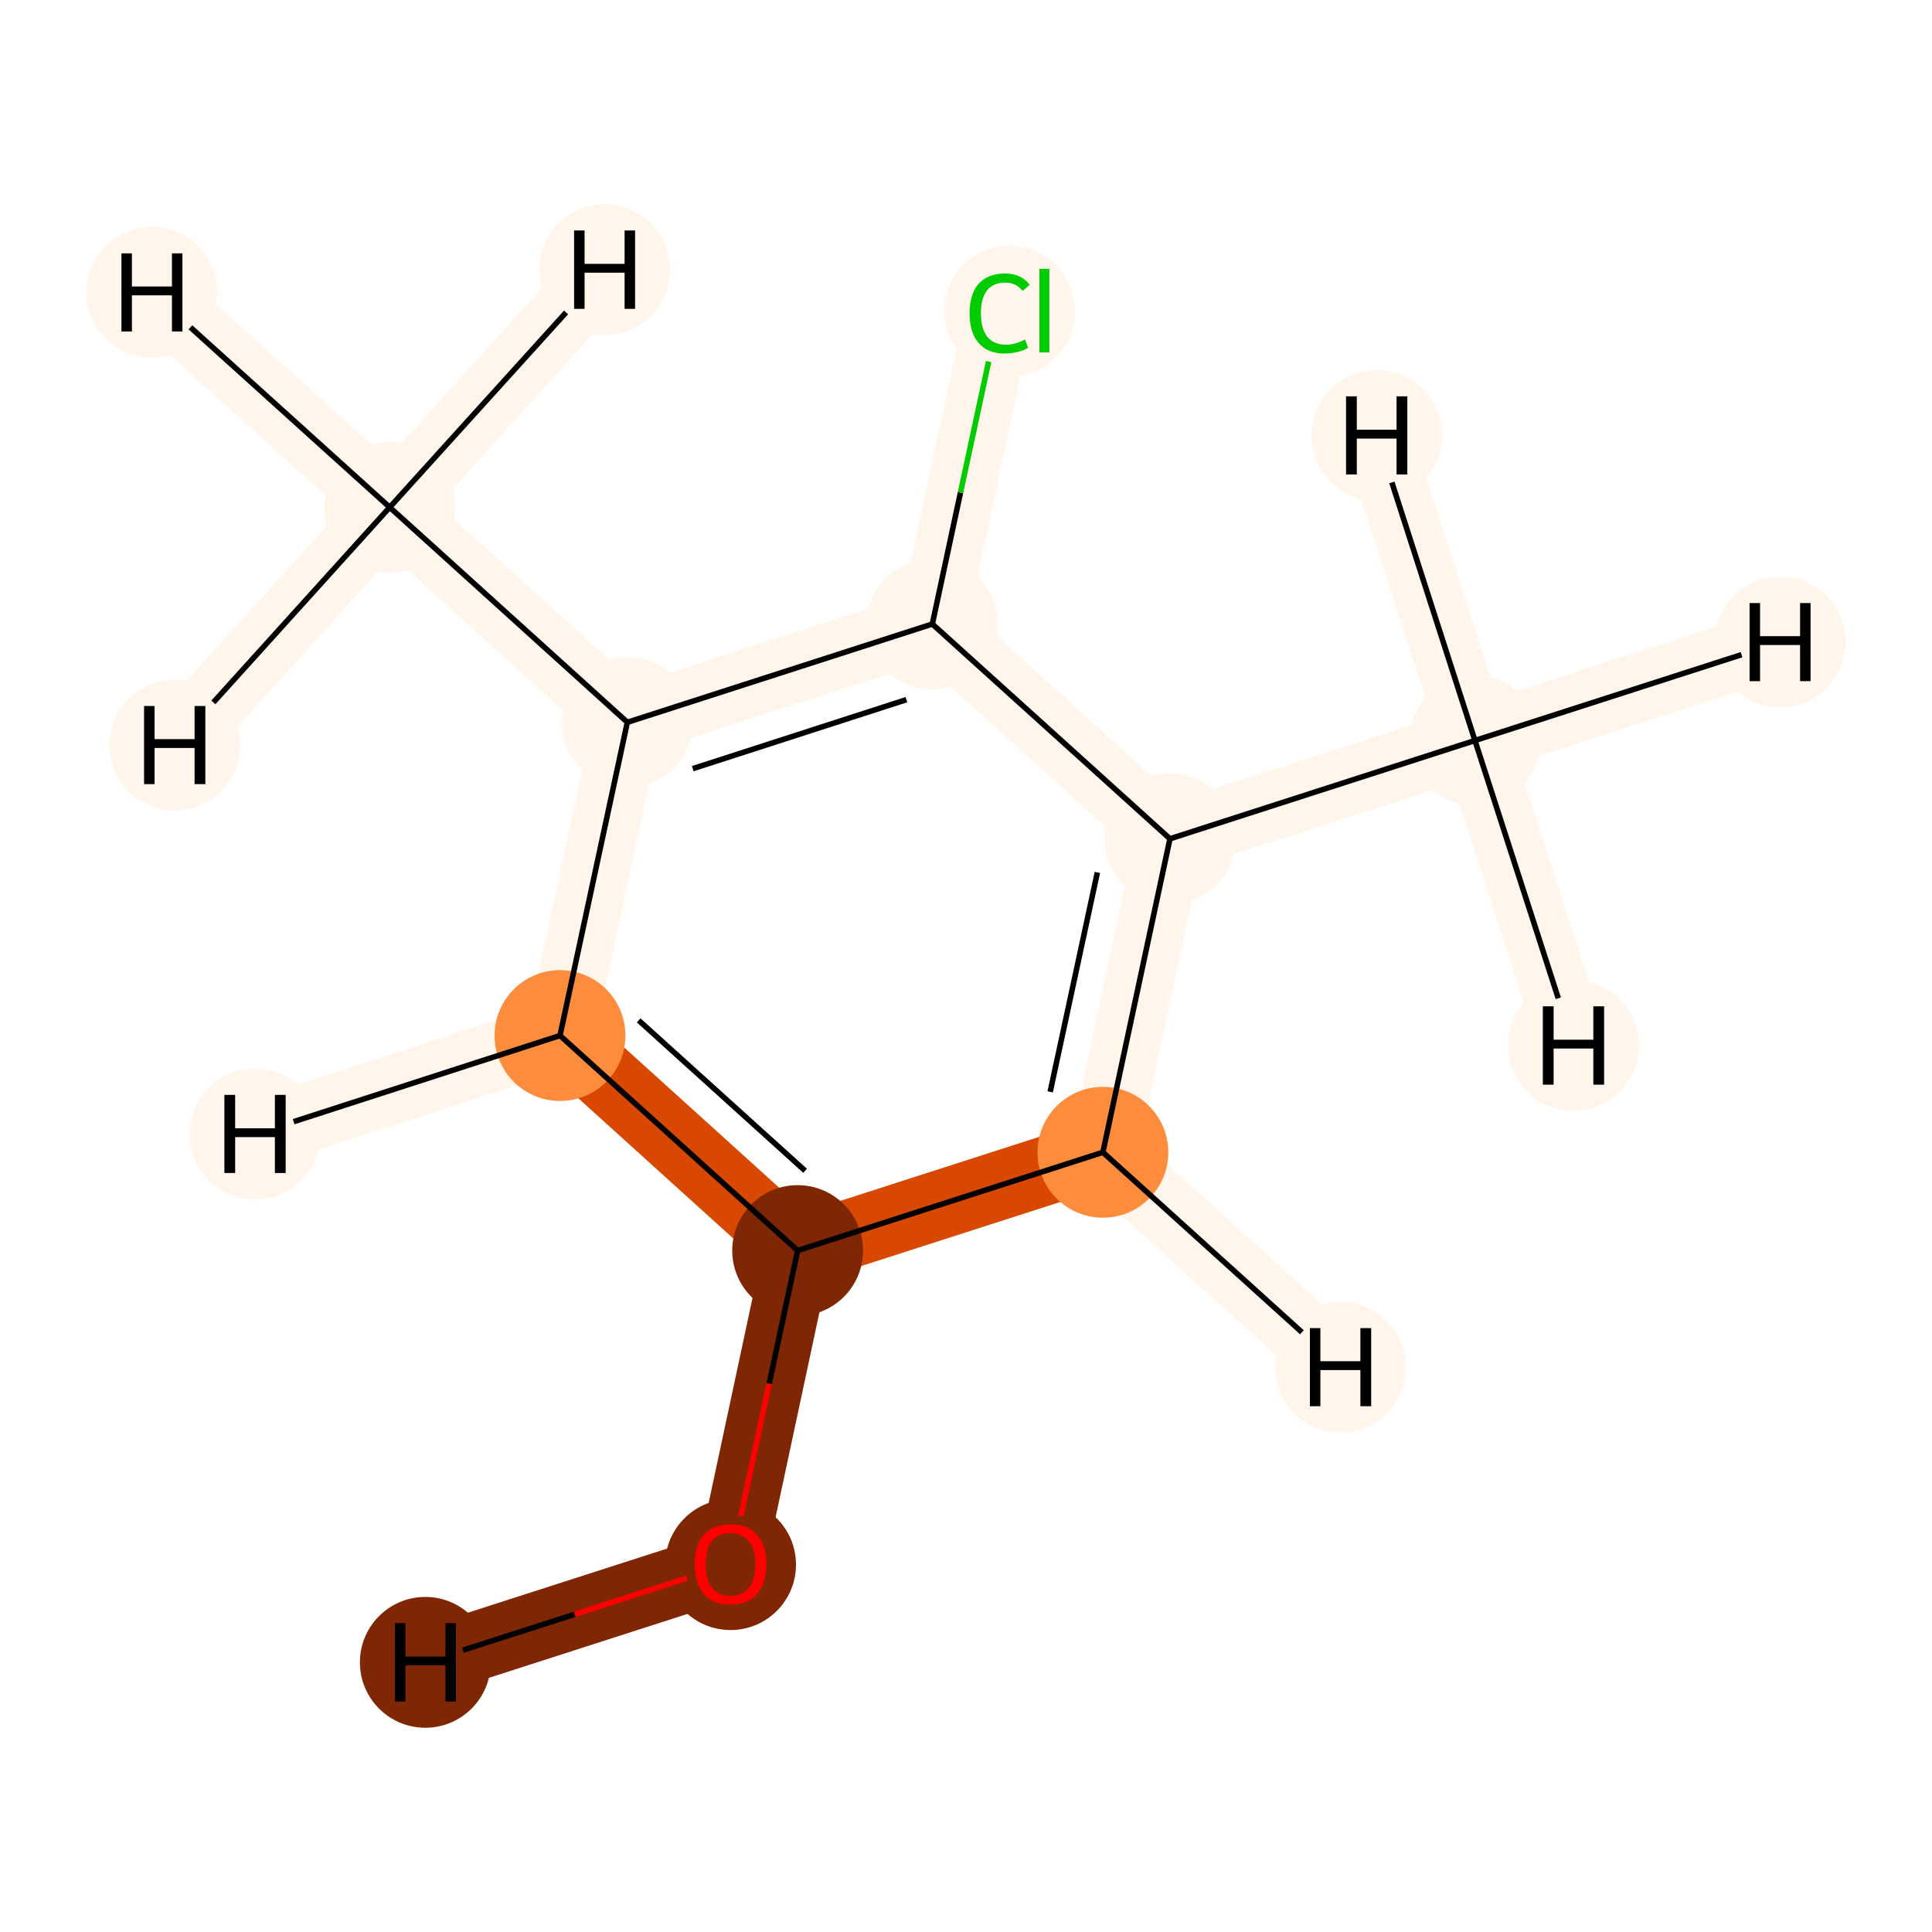 <?xml version='1.0' encoding='iso-8859-1'?>
<svg version='1.1' baseProfile='full'
              xmlns='http://www.w3.org/2000/svg'
                      xmlns:rdkit='http://www.rdkit.org/xml'
                      xmlns:xlink='http://www.w3.org/1999/xlink'
                  xml:space='preserve'
width='700px' height='700px' viewBox='0 0 700 700'>
<!-- END OF HEADER -->
<rect style='opacity:1.0;fill:#FFFFFF;stroke:none' width='700.0' height='700.0' x='0.0' y='0.0'> </rect>
<path d='M 264.7,566.7 L 289.0,453.1' style='fill:none;fill-rule:evenodd;stroke:#7F2704;stroke-width:24.8px;stroke-linecap:butt;stroke-linejoin:miter;stroke-opacity:1' />
<path d='M 264.7,566.7 L 154.1,602.3' style='fill:none;fill-rule:evenodd;stroke:#7F2704;stroke-width:24.8px;stroke-linecap:butt;stroke-linejoin:miter;stroke-opacity:1' />
<path d='M 289.0,453.1 L 202.9,375.2' style='fill:none;fill-rule:evenodd;stroke:#D94801;stroke-width:24.8px;stroke-linecap:butt;stroke-linejoin:miter;stroke-opacity:1' />
<path d='M 289.0,453.1 L 399.6,417.5' style='fill:none;fill-rule:evenodd;stroke:#D94801;stroke-width:24.8px;stroke-linecap:butt;stroke-linejoin:miter;stroke-opacity:1' />
<path d='M 202.9,375.2 L 227.3,261.7' style='fill:none;fill-rule:evenodd;stroke:#FFF5EB;stroke-width:24.8px;stroke-linecap:butt;stroke-linejoin:miter;stroke-opacity:1' />
<path d='M 202.9,375.2 L 92.4,410.9' style='fill:none;fill-rule:evenodd;stroke:#FFF5EB;stroke-width:24.8px;stroke-linecap:butt;stroke-linejoin:miter;stroke-opacity:1' />
<path d='M 227.3,261.7 L 141.2,183.8' style='fill:none;fill-rule:evenodd;stroke:#FFF5EB;stroke-width:24.8px;stroke-linecap:butt;stroke-linejoin:miter;stroke-opacity:1' />
<path d='M 227.3,261.7 L 337.8,226.1' style='fill:none;fill-rule:evenodd;stroke:#FFF5EB;stroke-width:24.8px;stroke-linecap:butt;stroke-linejoin:miter;stroke-opacity:1' />
<path d='M 141.2,183.8 L 55.0,105.9' style='fill:none;fill-rule:evenodd;stroke:#FFF5EB;stroke-width:24.8px;stroke-linecap:butt;stroke-linejoin:miter;stroke-opacity:1' />
<path d='M 141.2,183.8 L 219.1,97.7' style='fill:none;fill-rule:evenodd;stroke:#FFF5EB;stroke-width:24.8px;stroke-linecap:butt;stroke-linejoin:miter;stroke-opacity:1' />
<path d='M 141.2,183.8 L 63.3,270.0' style='fill:none;fill-rule:evenodd;stroke:#FFF5EB;stroke-width:24.8px;stroke-linecap:butt;stroke-linejoin:miter;stroke-opacity:1' />
<path d='M 337.8,226.1 L 423.9,303.9' style='fill:none;fill-rule:evenodd;stroke:#FFF5EB;stroke-width:24.8px;stroke-linecap:butt;stroke-linejoin:miter;stroke-opacity:1' />
<path d='M 337.8,226.1 L 362.2,112.5' style='fill:none;fill-rule:evenodd;stroke:#FFF5EB;stroke-width:24.8px;stroke-linecap:butt;stroke-linejoin:miter;stroke-opacity:1' />
<path d='M 423.9,303.9 L 399.6,417.5' style='fill:none;fill-rule:evenodd;stroke:#FFF5EB;stroke-width:24.8px;stroke-linecap:butt;stroke-linejoin:miter;stroke-opacity:1' />
<path d='M 423.9,303.9 L 534.4,268.3' style='fill:none;fill-rule:evenodd;stroke:#FFF5EB;stroke-width:24.8px;stroke-linecap:butt;stroke-linejoin:miter;stroke-opacity:1' />
<path d='M 399.6,417.5 L 485.7,495.4' style='fill:none;fill-rule:evenodd;stroke:#FFF5EB;stroke-width:24.8px;stroke-linecap:butt;stroke-linejoin:miter;stroke-opacity:1' />
<path d='M 534.4,268.3 L 645.0,232.6' style='fill:none;fill-rule:evenodd;stroke:#FFF5EB;stroke-width:24.8px;stroke-linecap:butt;stroke-linejoin:miter;stroke-opacity:1' />
<path d='M 534.4,268.3 L 570.1,378.8' style='fill:none;fill-rule:evenodd;stroke:#FFF5EB;stroke-width:24.8px;stroke-linecap:butt;stroke-linejoin:miter;stroke-opacity:1' />
<path d='M 534.4,268.3 L 498.8,157.8' style='fill:none;fill-rule:evenodd;stroke:#FFF5EB;stroke-width:24.8px;stroke-linecap:butt;stroke-linejoin:miter;stroke-opacity:1' />
<ellipse cx='264.7' cy='566.9' rx='23.2' ry='23.2'  style='fill:#7F2704;fill-rule:evenodd;stroke:#7F2704;stroke-width:1.0px;stroke-linecap:butt;stroke-linejoin:miter;stroke-opacity:1' />
<ellipse cx='289.0' cy='453.1' rx='23.2' ry='23.2'  style='fill:#7F2704;fill-rule:evenodd;stroke:#7F2704;stroke-width:1.0px;stroke-linecap:butt;stroke-linejoin:miter;stroke-opacity:1' />
<ellipse cx='202.9' cy='375.2' rx='23.2' ry='23.2'  style='fill:#FD8D3C;fill-rule:evenodd;stroke:#FD8D3C;stroke-width:1.0px;stroke-linecap:butt;stroke-linejoin:miter;stroke-opacity:1' />
<ellipse cx='227.3' cy='261.7' rx='23.2' ry='23.2'  style='fill:#FFF5EB;fill-rule:evenodd;stroke:#FFF5EB;stroke-width:1.0px;stroke-linecap:butt;stroke-linejoin:miter;stroke-opacity:1' />
<ellipse cx='141.2' cy='183.8' rx='23.2' ry='23.2'  style='fill:#FFF5EB;fill-rule:evenodd;stroke:#FFF5EB;stroke-width:1.0px;stroke-linecap:butt;stroke-linejoin:miter;stroke-opacity:1' />
<ellipse cx='337.8' cy='226.1' rx='23.2' ry='23.2'  style='fill:#FFF5EB;fill-rule:evenodd;stroke:#FFF5EB;stroke-width:1.0px;stroke-linecap:butt;stroke-linejoin:miter;stroke-opacity:1' />
<ellipse cx='423.9' cy='303.9' rx='23.2' ry='23.2'  style='fill:#FFF5EB;fill-rule:evenodd;stroke:#FFF5EB;stroke-width:1.0px;stroke-linecap:butt;stroke-linejoin:miter;stroke-opacity:1' />
<ellipse cx='399.6' cy='417.5' rx='23.2' ry='23.2'  style='fill:#FD8D3C;fill-rule:evenodd;stroke:#FD8D3C;stroke-width:1.0px;stroke-linecap:butt;stroke-linejoin:miter;stroke-opacity:1' />
<ellipse cx='534.4' cy='268.3' rx='23.2' ry='23.2'  style='fill:#FFF5EB;fill-rule:evenodd;stroke:#FFF5EB;stroke-width:1.0px;stroke-linecap:butt;stroke-linejoin:miter;stroke-opacity:1' />
<ellipse cx='365.8' cy='112.7' rx='23.2' ry='23.2'  style='fill:#FFF5EB;fill-rule:evenodd;stroke:#FFF5EB;stroke-width:1.0px;stroke-linecap:butt;stroke-linejoin:miter;stroke-opacity:1' />
<ellipse cx='154.1' cy='602.3' rx='23.2' ry='23.2'  style='fill:#7F2704;fill-rule:evenodd;stroke:#7F2704;stroke-width:1.0px;stroke-linecap:butt;stroke-linejoin:miter;stroke-opacity:1' />
<ellipse cx='92.4' cy='410.9' rx='23.2' ry='23.2'  style='fill:#FFF5EB;fill-rule:evenodd;stroke:#FFF5EB;stroke-width:1.0px;stroke-linecap:butt;stroke-linejoin:miter;stroke-opacity:1' />
<ellipse cx='55.0' cy='105.9' rx='23.2' ry='23.2'  style='fill:#FFF5EB;fill-rule:evenodd;stroke:#FFF5EB;stroke-width:1.0px;stroke-linecap:butt;stroke-linejoin:miter;stroke-opacity:1' />
<ellipse cx='219.1' cy='97.7' rx='23.2' ry='23.2'  style='fill:#FFF5EB;fill-rule:evenodd;stroke:#FFF5EB;stroke-width:1.0px;stroke-linecap:butt;stroke-linejoin:miter;stroke-opacity:1' />
<ellipse cx='63.3' cy='270.0' rx='23.2' ry='23.2'  style='fill:#FFF5EB;fill-rule:evenodd;stroke:#FFF5EB;stroke-width:1.0px;stroke-linecap:butt;stroke-linejoin:miter;stroke-opacity:1' />
<ellipse cx='485.7' cy='495.4' rx='23.2' ry='23.2'  style='fill:#FFF5EB;fill-rule:evenodd;stroke:#FFF5EB;stroke-width:1.0px;stroke-linecap:butt;stroke-linejoin:miter;stroke-opacity:1' />
<ellipse cx='645.0' cy='232.6' rx='23.2' ry='23.2'  style='fill:#FFF5EB;fill-rule:evenodd;stroke:#FFF5EB;stroke-width:1.0px;stroke-linecap:butt;stroke-linejoin:miter;stroke-opacity:1' />
<ellipse cx='570.1' cy='378.8' rx='23.2' ry='23.2'  style='fill:#FFF5EB;fill-rule:evenodd;stroke:#FFF5EB;stroke-width:1.0px;stroke-linecap:butt;stroke-linejoin:miter;stroke-opacity:1' />
<ellipse cx='498.8' cy='157.8' rx='23.2' ry='23.2'  style='fill:#FFF5EB;fill-rule:evenodd;stroke:#FFF5EB;stroke-width:1.0px;stroke-linecap:butt;stroke-linejoin:miter;stroke-opacity:1' />
<path class='bond-0 atom-0 atom-1' d='M 268.4,549.4 L 278.7,501.3' style='fill:none;fill-rule:evenodd;stroke:#FF0000;stroke-width:2.0px;stroke-linecap:butt;stroke-linejoin:miter;stroke-opacity:1' />
<path class='bond-0 atom-0 atom-1' d='M 278.7,501.3 L 289.0,453.1' style='fill:none;fill-rule:evenodd;stroke:#000000;stroke-width:2.0px;stroke-linecap:butt;stroke-linejoin:miter;stroke-opacity:1' />
<path class='bond-10 atom-0 atom-10' d='M 248.8,571.8 L 208.2,584.9' style='fill:none;fill-rule:evenodd;stroke:#FF0000;stroke-width:2.0px;stroke-linecap:butt;stroke-linejoin:miter;stroke-opacity:1' />
<path class='bond-10 atom-0 atom-10' d='M 208.2,584.9 L 167.7,597.9' style='fill:none;fill-rule:evenodd;stroke:#000000;stroke-width:2.0px;stroke-linecap:butt;stroke-linejoin:miter;stroke-opacity:1' />
<path class='bond-1 atom-1 atom-2' d='M 289.0,453.1 L 202.9,375.2' style='fill:none;fill-rule:evenodd;stroke:#000000;stroke-width:2.0px;stroke-linecap:butt;stroke-linejoin:miter;stroke-opacity:1' />
<path class='bond-1 atom-1 atom-2' d='M 291.7,424.2 L 231.4,369.7' style='fill:none;fill-rule:evenodd;stroke:#000000;stroke-width:2.0px;stroke-linecap:butt;stroke-linejoin:miter;stroke-opacity:1' />
<path class='bond-9 atom-7 atom-1' d='M 399.6,417.5 L 289.0,453.1' style='fill:none;fill-rule:evenodd;stroke:#000000;stroke-width:2.0px;stroke-linecap:butt;stroke-linejoin:miter;stroke-opacity:1' />
<path class='bond-2 atom-2 atom-3' d='M 202.9,375.2 L 227.3,261.7' style='fill:none;fill-rule:evenodd;stroke:#000000;stroke-width:2.0px;stroke-linecap:butt;stroke-linejoin:miter;stroke-opacity:1' />
<path class='bond-11 atom-2 atom-11' d='M 202.9,375.2 L 106.4,406.4' style='fill:none;fill-rule:evenodd;stroke:#000000;stroke-width:2.0px;stroke-linecap:butt;stroke-linejoin:miter;stroke-opacity:1' />
<path class='bond-3 atom-3 atom-4' d='M 227.3,261.7 L 141.2,183.8' style='fill:none;fill-rule:evenodd;stroke:#000000;stroke-width:2.0px;stroke-linecap:butt;stroke-linejoin:miter;stroke-opacity:1' />
<path class='bond-4 atom-3 atom-5' d='M 227.3,261.7 L 337.8,226.1' style='fill:none;fill-rule:evenodd;stroke:#000000;stroke-width:2.0px;stroke-linecap:butt;stroke-linejoin:miter;stroke-opacity:1' />
<path class='bond-4 atom-3 atom-5' d='M 251.0,278.5 L 328.4,253.5' style='fill:none;fill-rule:evenodd;stroke:#000000;stroke-width:2.0px;stroke-linecap:butt;stroke-linejoin:miter;stroke-opacity:1' />
<path class='bond-12 atom-4 atom-12' d='M 141.2,183.8 L 69.0,118.6' style='fill:none;fill-rule:evenodd;stroke:#000000;stroke-width:2.0px;stroke-linecap:butt;stroke-linejoin:miter;stroke-opacity:1' />
<path class='bond-13 atom-4 atom-13' d='M 141.2,183.8 L 205.1,113.2' style='fill:none;fill-rule:evenodd;stroke:#000000;stroke-width:2.0px;stroke-linecap:butt;stroke-linejoin:miter;stroke-opacity:1' />
<path class='bond-14 atom-4 atom-14' d='M 141.2,183.8 L 77.3,254.5' style='fill:none;fill-rule:evenodd;stroke:#000000;stroke-width:2.0px;stroke-linecap:butt;stroke-linejoin:miter;stroke-opacity:1' />
<path class='bond-5 atom-5 atom-6' d='M 337.8,226.1 L 423.9,303.9' style='fill:none;fill-rule:evenodd;stroke:#000000;stroke-width:2.0px;stroke-linecap:butt;stroke-linejoin:miter;stroke-opacity:1' />
<path class='bond-8 atom-5 atom-9' d='M 337.8,226.1 L 348.0,178.5' style='fill:none;fill-rule:evenodd;stroke:#000000;stroke-width:2.0px;stroke-linecap:butt;stroke-linejoin:miter;stroke-opacity:1' />
<path class='bond-8 atom-5 atom-9' d='M 348.0,178.5 L 358.2,131.0' style='fill:none;fill-rule:evenodd;stroke:#00CC00;stroke-width:2.0px;stroke-linecap:butt;stroke-linejoin:miter;stroke-opacity:1' />
<path class='bond-6 atom-6 atom-7' d='M 423.9,303.9 L 399.6,417.5' style='fill:none;fill-rule:evenodd;stroke:#000000;stroke-width:2.0px;stroke-linecap:butt;stroke-linejoin:miter;stroke-opacity:1' />
<path class='bond-6 atom-6 atom-7' d='M 397.6,316.1 L 380.5,395.6' style='fill:none;fill-rule:evenodd;stroke:#000000;stroke-width:2.0px;stroke-linecap:butt;stroke-linejoin:miter;stroke-opacity:1' />
<path class='bond-7 atom-6 atom-8' d='M 423.9,303.9 L 534.4,268.3' style='fill:none;fill-rule:evenodd;stroke:#000000;stroke-width:2.0px;stroke-linecap:butt;stroke-linejoin:miter;stroke-opacity:1' />
<path class='bond-15 atom-7 atom-15' d='M 399.6,417.5 L 471.7,482.7' style='fill:none;fill-rule:evenodd;stroke:#000000;stroke-width:2.0px;stroke-linecap:butt;stroke-linejoin:miter;stroke-opacity:1' />
<path class='bond-16 atom-8 atom-16' d='M 534.4,268.3 L 631.0,237.2' style='fill:none;fill-rule:evenodd;stroke:#000000;stroke-width:2.0px;stroke-linecap:butt;stroke-linejoin:miter;stroke-opacity:1' />
<path class='bond-17 atom-8 atom-17' d='M 534.4,268.3 L 564.6,361.7' style='fill:none;fill-rule:evenodd;stroke:#000000;stroke-width:2.0px;stroke-linecap:butt;stroke-linejoin:miter;stroke-opacity:1' />
<path class='bond-18 atom-8 atom-18' d='M 534.4,268.3 L 504.3,174.8' style='fill:none;fill-rule:evenodd;stroke:#000000;stroke-width:2.0px;stroke-linecap:butt;stroke-linejoin:miter;stroke-opacity:1' />
<path  class='atom-0' d='M 251.7 566.7
Q 251.7 559.9, 255.0 556.1
Q 258.4 552.3, 264.7 552.3
Q 270.9 552.3, 274.3 556.1
Q 277.7 559.9, 277.7 566.7
Q 277.7 573.6, 274.3 577.5
Q 270.9 581.4, 264.7 581.4
Q 258.4 581.4, 255.0 577.5
Q 251.7 573.7, 251.7 566.7
M 264.7 578.2
Q 269.0 578.2, 271.3 575.3
Q 273.7 572.4, 273.7 566.7
Q 273.7 561.2, 271.3 558.4
Q 269.0 555.5, 264.7 555.5
Q 260.3 555.5, 258.0 558.3
Q 255.7 561.1, 255.7 566.7
Q 255.7 572.5, 258.0 575.3
Q 260.3 578.2, 264.7 578.2
' fill='#FF0000'/>
<path  class='atom-9' d='M 351.3 113.5
Q 351.3 106.5, 354.6 102.8
Q 357.9 99.1, 364.2 99.1
Q 370.0 99.1, 373.1 103.2
L 370.5 105.4
Q 368.2 102.4, 364.2 102.4
Q 359.9 102.4, 357.6 105.2
Q 355.4 108.1, 355.4 113.5
Q 355.4 119.1, 357.7 122.0
Q 360.0 124.9, 364.6 124.9
Q 367.7 124.9, 371.4 123.0
L 372.5 126.0
Q 371.0 127.0, 368.8 127.5
Q 366.5 128.1, 364.0 128.1
Q 357.9 128.1, 354.6 124.3
Q 351.3 120.6, 351.3 113.5
' fill='#00CC00'/>
<path  class='atom-9' d='M 376.6 97.4
L 380.2 97.4
L 380.2 127.7
L 376.6 127.7
L 376.6 97.4
' fill='#00CC00'/>
<path  class='atom-10' d='M 143.1 588.1
L 146.9 588.1
L 146.9 600.2
L 161.4 600.2
L 161.4 588.1
L 165.2 588.1
L 165.2 616.5
L 161.4 616.5
L 161.4 603.4
L 146.9 603.4
L 146.9 616.5
L 143.1 616.5
L 143.1 588.1
' fill='#000000'/>
<path  class='atom-11' d='M 81.3 396.7
L 85.2 396.7
L 85.2 408.8
L 99.6 408.8
L 99.6 396.7
L 103.5 396.7
L 103.5 425.0
L 99.6 425.0
L 99.6 412.0
L 85.2 412.0
L 85.2 425.0
L 81.3 425.0
L 81.3 396.7
' fill='#000000'/>
<path  class='atom-12' d='M 44.0 91.8
L 47.8 91.8
L 47.8 103.8
L 62.3 103.8
L 62.3 91.8
L 66.1 91.8
L 66.1 120.1
L 62.3 120.1
L 62.3 107.0
L 47.8 107.0
L 47.8 120.1
L 44.0 120.1
L 44.0 91.8
' fill='#000000'/>
<path  class='atom-13' d='M 208.0 83.5
L 211.8 83.5
L 211.8 95.6
L 226.3 95.6
L 226.3 83.5
L 230.1 83.5
L 230.1 111.9
L 226.3 111.9
L 226.3 98.8
L 211.8 98.8
L 211.8 111.9
L 208.0 111.9
L 208.0 83.5
' fill='#000000'/>
<path  class='atom-14' d='M 52.2 255.8
L 56.0 255.8
L 56.0 267.8
L 70.5 267.8
L 70.5 255.8
L 74.4 255.8
L 74.4 284.1
L 70.5 284.1
L 70.5 271.0
L 56.0 271.0
L 56.0 284.1
L 52.2 284.1
L 52.2 255.8
' fill='#000000'/>
<path  class='atom-15' d='M 474.6 481.2
L 478.4 481.2
L 478.4 493.2
L 492.9 493.2
L 492.9 481.2
L 496.8 481.2
L 496.8 509.5
L 492.9 509.5
L 492.9 496.4
L 478.4 496.4
L 478.4 509.5
L 474.6 509.5
L 474.6 481.2
' fill='#000000'/>
<path  class='atom-16' d='M 633.9 218.5
L 637.7 218.5
L 637.7 230.5
L 652.2 230.5
L 652.2 218.5
L 656.0 218.5
L 656.0 246.8
L 652.2 246.8
L 652.2 233.7
L 637.7 233.7
L 637.7 246.8
L 633.9 246.8
L 633.9 218.5
' fill='#000000'/>
<path  class='atom-17' d='M 559.0 364.6
L 562.9 364.6
L 562.9 376.7
L 577.3 376.7
L 577.3 364.6
L 581.2 364.6
L 581.2 393.0
L 577.3 393.0
L 577.3 379.9
L 562.9 379.9
L 562.9 393.0
L 559.0 393.0
L 559.0 364.6
' fill='#000000'/>
<path  class='atom-18' d='M 487.7 143.6
L 491.6 143.6
L 491.6 155.7
L 506.0 155.7
L 506.0 143.6
L 509.9 143.6
L 509.9 171.9
L 506.0 171.9
L 506.0 158.9
L 491.6 158.9
L 491.6 171.9
L 487.7 171.9
L 487.7 143.6
' fill='#000000'/>
</svg>
